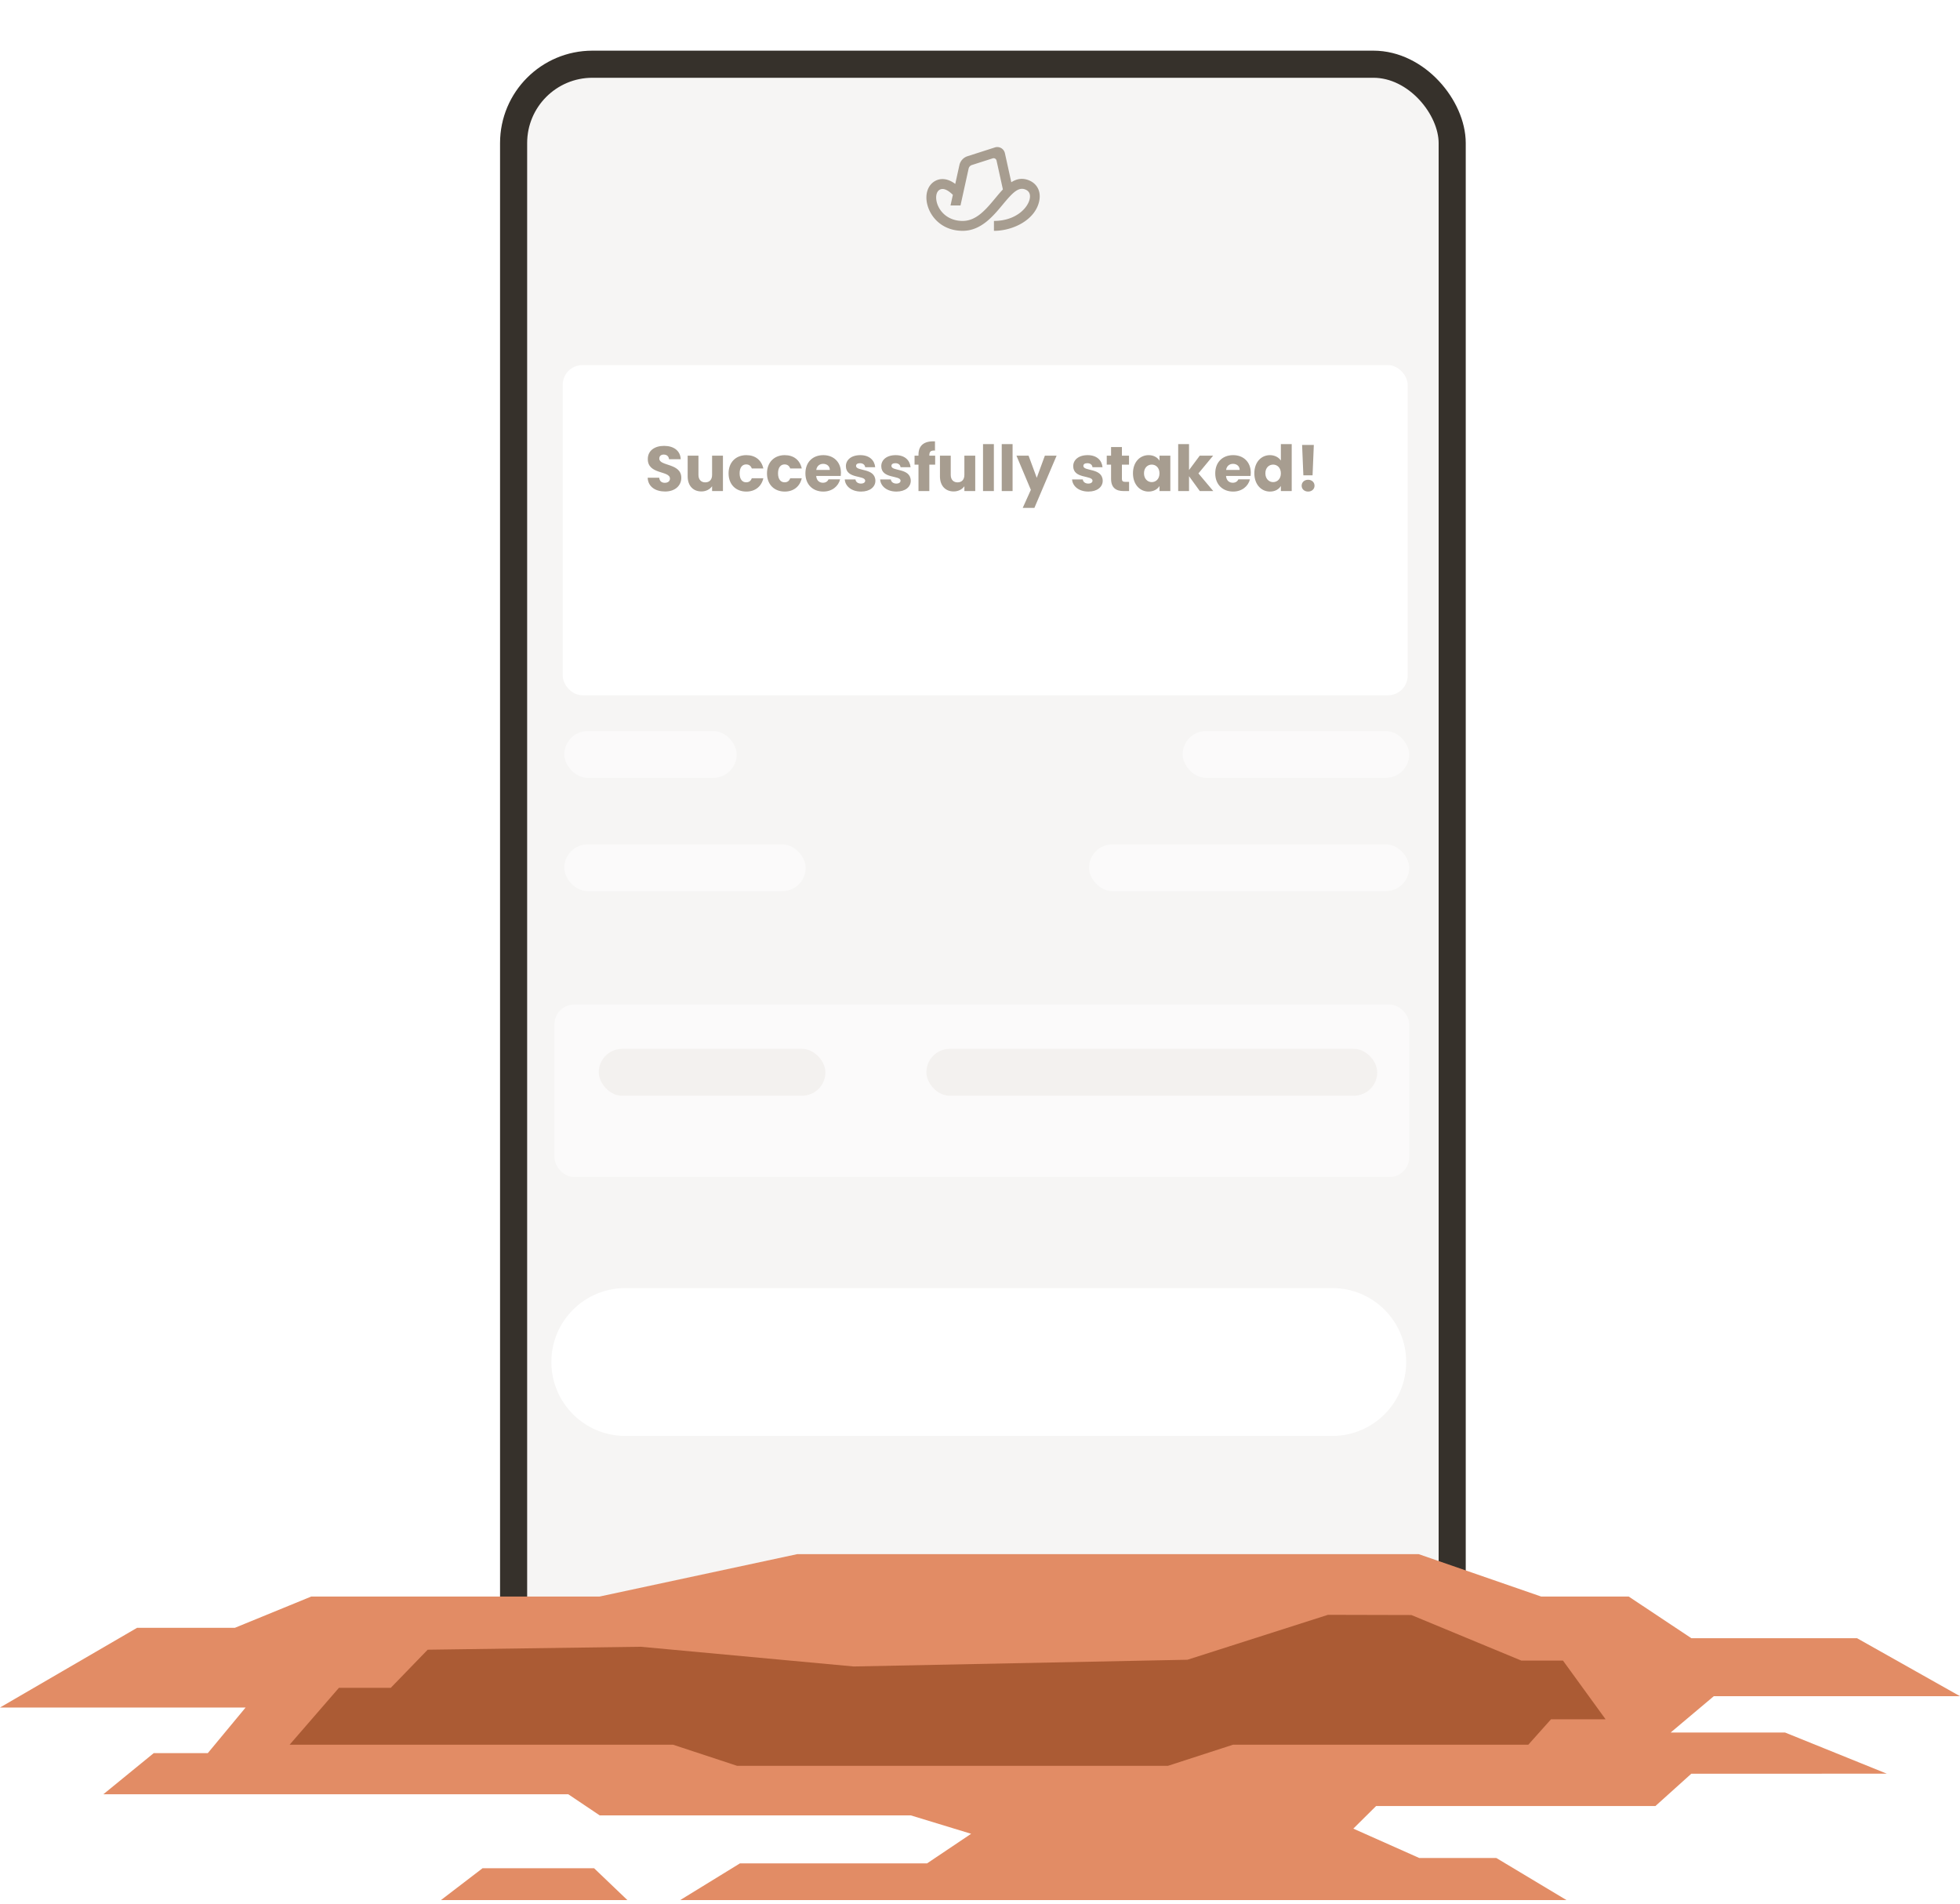 <svg width="519" height="504" fill="none" xmlns="http://www.w3.org/2000/svg"><g clip-path="url(#clip0_1159_95886)"><path fill-rule="evenodd" clip-rule="evenodd" d="M156.593 16.748c-11.529 0-20.874 9.346-20.874 20.875v493.154c0 11.529 9.345 20.874 20.874 20.874h206.786c11.528 0 20.874-9.345 20.874-20.874V37.623c0-11.529-9.346-20.874-20.874-20.874H156.593zM165.57 341c-10.808 0-19.57 8.762-19.57 19.57s8.762 19.569 19.57 19.569h187.216c10.808 0 19.569-8.761 19.569-19.569S363.594 341 352.786 341H165.57z" fill="#F6F5F4"/><rect x="136" y="17" width="248.534" height="534.903" rx="20.874" stroke="#36312B" stroke-width="7.176"/><g filter="url(#filter0_d_1159_95886)"><rect x="149" y="81" width="223.746" height="87.411" rx="5.219" fill="#fff"/></g><path d="M180.408 126.489c0-3.948-5.83-3.024-5.83-5.074 0-.739.521-1.092 1.21-1.075.773.017 1.31.471 1.361 1.227h3.108c-.118-2.252-1.848-3.528-4.419-3.528-2.469 0-4.3 1.243-4.3 3.477-.034 4.183 5.863 3.007 5.863 5.191 0 .689-.538 1.109-1.378 1.109-.806 0-1.378-.437-1.462-1.344h-3.057c.084 2.386 2.066 3.646 4.603 3.646 2.755 0 4.301-1.647 4.301-3.629zm11.024-5.863h-2.873v5.09c0 1.277-.705 1.982-1.814 1.982-1.075 0-1.797-.705-1.797-1.982v-5.09h-2.856v5.476c0 2.504 1.461 3.999 3.628 3.999 1.26 0 2.268-.571 2.839-1.378V130h2.873v-9.374zm1.492 4.687c0 2.973 1.949 4.821 4.704 4.821 2.352 0 4.015-1.36 4.503-3.528h-3.058c-.252.689-.705 1.076-1.495 1.076-1.025 0-1.73-.807-1.73-2.369 0-1.562.705-2.369 1.73-2.369.79 0 1.26.42 1.495 1.075h3.058c-.488-2.234-2.151-3.528-4.503-3.528-2.755 0-4.704 1.865-4.704 4.822zm10.172 0c0 2.973 1.949 4.821 4.704 4.821 2.352 0 4.015-1.36 4.502-3.528h-3.057c-.252.689-.706 1.076-1.495 1.076-1.025 0-1.731-.807-1.731-2.369 0-1.562.706-2.369 1.731-2.369.789 0 1.26.42 1.495 1.075h3.057c-.487-2.234-2.15-3.528-4.502-3.528-2.755 0-4.704 1.865-4.704 4.822zm14.876-2.52c.957 0 1.764.588 1.764 1.613h-3.596c.168-1.042.891-1.613 1.832-1.613zm4.485 4.099H219.4c-.236.504-.689.907-1.496.907-.924 0-1.68-.571-1.78-1.797h6.501c.034-.286.05-.571.05-.84 0-2.856-1.932-4.671-4.67-4.671-2.789 0-4.737 1.848-4.737 4.822 0 2.973 1.982 4.821 4.737 4.821 2.335 0 3.998-1.411 4.452-3.242zm9.344.386c-.05-3.494-5.124-2.435-5.124-3.931 0-.453.37-.722 1.042-.722.806 0 1.293.42 1.377 1.058h2.655c-.185-1.848-1.529-3.192-3.948-3.192-2.453 0-3.814 1.311-3.814 2.907 0 3.444 5.107 2.352 5.107 3.864 0 .42-.386.756-1.125.756-.79 0-1.378-.437-1.445-1.092h-2.839c.134 1.814 1.814 3.208 4.317 3.208 2.352 0 3.797-1.226 3.797-2.856zm9.368 0c-.051-3.494-5.124-2.435-5.124-3.931 0-.453.37-.722 1.042-.722.806 0 1.293.42 1.377 1.058h2.654c-.184-1.848-1.528-3.192-3.947-3.192-2.453 0-3.814 1.311-3.814 2.907 0 3.444 5.107 2.352 5.107 3.864 0 .42-.386.756-1.125.756-.79 0-1.378-.437-1.445-1.092h-2.839c.134 1.814 1.814 3.208 4.317 3.208 2.352 0 3.797-1.226 3.797-2.856zm2.043 2.722h2.873v-6.989h1.545v-2.385h-1.545v-.084c0-.991.386-1.327 1.495-1.26v-2.436c-2.856-.151-4.368 1.058-4.368 3.511v.269h-1.042v2.385h1.042V130zm15.025-9.374h-2.873v5.09c0 1.277-.706 1.982-1.814 1.982-1.076 0-1.798-.705-1.798-1.982v-5.09h-2.856v5.476c0 2.504 1.462 3.999 3.629 3.999 1.26 0 2.268-.571 2.839-1.378V130h2.873v-9.374zM260.3 130h2.873v-12.432H260.3V130zm4.955 0h2.872v-12.432h-2.872V130zm9.272-3.511l-2.167-5.863h-3.209l3.813 9.055-2.15 4.771h3.091l5.88-13.826h-3.108l-2.15 5.863zm17.467.789c-.05-3.494-5.124-2.435-5.124-3.931 0-.453.37-.722 1.042-.722.806 0 1.293.42 1.377 1.058h2.655c-.185-1.848-1.529-3.192-3.948-3.192-2.453 0-3.814 1.311-3.814 2.907 0 3.444 5.107 2.352 5.107 3.864 0 .42-.386.756-1.125.756-.79 0-1.378-.437-1.445-1.092h-2.839c.134 1.814 1.814 3.208 4.317 3.208 2.352 0 3.797-1.226 3.797-2.856zm2.211-.537c0 2.436 1.361 3.259 3.31 3.259h1.461v-2.436h-1.024c-.639 0-.874-.235-.874-.79v-3.763h1.882v-2.385h-1.882v-2.285h-2.873v2.285h-1.142v2.385h1.142v3.73zm5.8-1.445c0 2.957 1.831 4.838 4.116 4.838 1.395 0 2.386-.638 2.907-1.461V130h2.872v-9.374h-2.872v1.327c-.504-.823-1.496-1.462-2.89-1.462-2.302 0-4.133 1.848-4.133 4.805zm7.023.017c0 1.495-.958 2.318-2.05 2.318-1.075 0-2.05-.84-2.05-2.335s.975-2.301 2.05-2.301c1.092 0 2.05.823 2.05 2.318zm4.951 4.687h2.872v-3.931l2.856 3.931h3.562l-3.931-4.67 3.897-4.704h-3.545l-2.839 3.813v-6.871h-2.872V130zm14.517-7.207c.958 0 1.764.588 1.764 1.613h-3.595c.168-1.042.89-1.613 1.831-1.613zm4.486 4.099h-3.058c-.235.504-.689.907-1.495.907-.924 0-1.68-.571-1.781-1.797h6.502c.033-.286.05-.571.05-.84 0-2.856-1.932-4.671-4.67-4.671-2.789 0-4.738 1.848-4.738 4.822 0 2.973 1.983 4.821 4.738 4.821 2.335 0 3.998-1.411 4.452-3.242zm1.162-1.596c0 2.957 1.832 4.838 4.133 4.838 1.378 0 2.369-.621 2.89-1.478V130h2.872v-12.432h-2.872v4.351c-.572-.856-1.647-1.428-2.89-1.428-2.301 0-4.133 1.848-4.133 4.805zm7.023.017c0 1.495-.958 2.318-2.05 2.318-1.075 0-2.05-.84-2.05-2.335s.975-2.301 2.05-2.301c1.092 0 2.05.823 2.05 2.318zm5.959.521h2.436l.335-8.047h-3.107l.336 8.047zm2.956 2.755c0-.891-.688-1.579-1.696-1.579-1.025 0-1.714.688-1.714 1.579 0 .857.689 1.545 1.714 1.545 1.008 0 1.696-.688 1.696-1.545z" fill="#A79D90"/><g opacity=".5" filter="url(#filter1_d_1159_95886)"><rect x="146.809" y="260.716" width="226.355" height="45.662" rx="5.219" fill="#fff"/></g><rect opacity=".5" x="158.551" y="277.677" width="60.014" height="12.394" rx="6.197" fill="#ECE9E4"/><rect opacity=".5" x="149.418" y="193.527" width="45.662" height="12.394" rx="6.197" fill="#fff"/><rect opacity=".5" x="313.148" y="193.527" width="60.014" height="12.394" rx="6.197" fill="#fff"/><rect opacity=".5" x="149.418" y="223.534" width="63.927" height="12.394" rx="6.197" fill="#fff"/><rect opacity=".5" x="288.363" y="223.534" width="84.802" height="12.394" rx="6.197" fill="#fff"/><rect opacity=".5" x="245.309" y="277.677" width="119.375" height="12.394" rx="6.197" fill="#ECE9E4"/><g clip-path="url(#clip1_1159_95886)"><path d="M272.335 47.687c-1.711-.65-3.194-.305-4.547.555l-1.689-7.671a2.122 2.122 0 00-.353-.786 2.086 2.086 0 00-.634-.576 2.048 2.048 0 00-1.655-.183l-7.282 2.336a3.15 3.15 0 00-1.376.89c-.374.413-.634.92-.755 1.468l-1.095 4.969c-2.381-1.77-4.221-1.346-5.204-.847-1.992 1.016-2.868 3.433-2.232 6.165.824 3.535 4.047 7.1 9.398 7.1 4.834 0 8.028-3.843 10.593-6.929 2.462-2.963 4.065-4.74 5.928-4.037 1.043.395 1.465 1.202 1.251 2.397-.44 2.47-3.675 5.948-9.493 5.948v2.624c5.206 0 11.129-3.031 12.031-8.103.436-2.442-.671-4.48-2.886-5.32zm-8.802 4.802c-2.451 2.946-4.986 5.999-8.622 5.999-3.94 0-6.298-2.553-6.887-5.084-.266-1.143-.196-2.672.877-3.216 1.102-.56 2.478.464 3.413 1.389l-.621 2.816h2.644l2.148-9.75a1.3 1.3 0 01.862-.955l5.512-1.768a.792.792 0 01.887.294c.066.09.113.194.137.305l1.68 7.63c-.693.731-1.365 1.539-2.03 2.34z" fill="#A79D90"/></g></g><path d="M36.297 430.939h25.895l20.208-8.275h76.341l52.376-11.232H375.66l32.45 11.232h23.176l16.574 11.02h43.869L519 449.04h-65.193l-11.43 9.621h30.306l26.944 10.896H447.86l-9.511 8.558h-73.961l-6.036 5.985 17.466 7.775h20.4l18.594 11.143H180.111l15.83-9.722h49.544l11.667-7.831-15.954-4.866h-82.389l-8.327-5.594H27.362l13.347-10.896h14.318l10.008-12.071H0l36.297-21.099z" fill="#E28C65"/><path d="M402.83 439.608h11.035l11.294 15.551h-14.464l-6.003 6.723h-78.191l-17.241 5.594H195.197l-16.981-5.594H76.691l13.055-15.058h13.731l9.771-10.091 56.396-.781 56.395 5.219 88.396-1.781 37.198-11.891 22.099.055 29.098 12.054z" fill="#AB5B34"/><path d="M166.132 503.018l-8.823-8.435h-29.528l-11.023 8.435h49.374z" fill="#E28C65"/><defs><clipPath id="clip0_1159_95886"><path fill="#fff" transform="translate(131 12)" d="M0 0h258v425H0z"/></clipPath><clipPath id="clip1_1159_95886"><path fill="#fff" transform="translate(245.309 38.927)" d="M0 0h30.007v22.179H0z"/></clipPath><filter id="filter0_d_1159_95886" x="135.954" y="81" width="249.839" height="116.113" filterUnits="userSpaceOnUse" color-interpolation-filters="sRGB"><feFlood flood-opacity="0" result="BackgroundImageFix"/><feColorMatrix in="SourceAlpha" values="0 0 0 0 0 0 0 0 0 0 0 0 0 0 0 0 0 0 127 0" result="hardAlpha"/><feMorphology radius="7.828" in="SourceAlpha" result="effect1_dropShadow_1159_95886"/><feOffset dy="15.656"/><feGaussianBlur stdDeviation="10.437"/><feComposite in2="hardAlpha" operator="out"/><feColorMatrix values="0 0 0 0 0.212 0 0 0 0 0.192 0 0 0 0 0.169 0 0 0 0.16 0"/><feBlend in2="BackgroundImageFix" result="effect1_dropShadow_1159_95886"/><feBlend in="SourceGraphic" in2="effect1_dropShadow_1159_95886" result="shape"/></filter><filter id="filter1_d_1159_95886" x="144.199" y="260.716" width="231.574" height="53.49" filterUnits="userSpaceOnUse" color-interpolation-filters="sRGB"><feFlood flood-opacity="0" result="BackgroundImageFix"/><feColorMatrix in="SourceAlpha" values="0 0 0 0 0 0 0 0 0 0 0 0 0 0 0 0 0 0 127 0" result="hardAlpha"/><feMorphology radius="5.219" in="SourceAlpha" result="effect1_dropShadow_1159_95886"/><feOffset dy="5.219"/><feGaussianBlur stdDeviation="3.914"/><feComposite in2="hardAlpha" operator="out"/><feColorMatrix values="0 0 0 0 0.212 0 0 0 0 0.192 0 0 0 0 0.169 0 0 0 0.12 0"/><feBlend in2="BackgroundImageFix" result="effect1_dropShadow_1159_95886"/><feBlend in="SourceGraphic" in2="effect1_dropShadow_1159_95886" result="shape"/></filter></defs></svg>